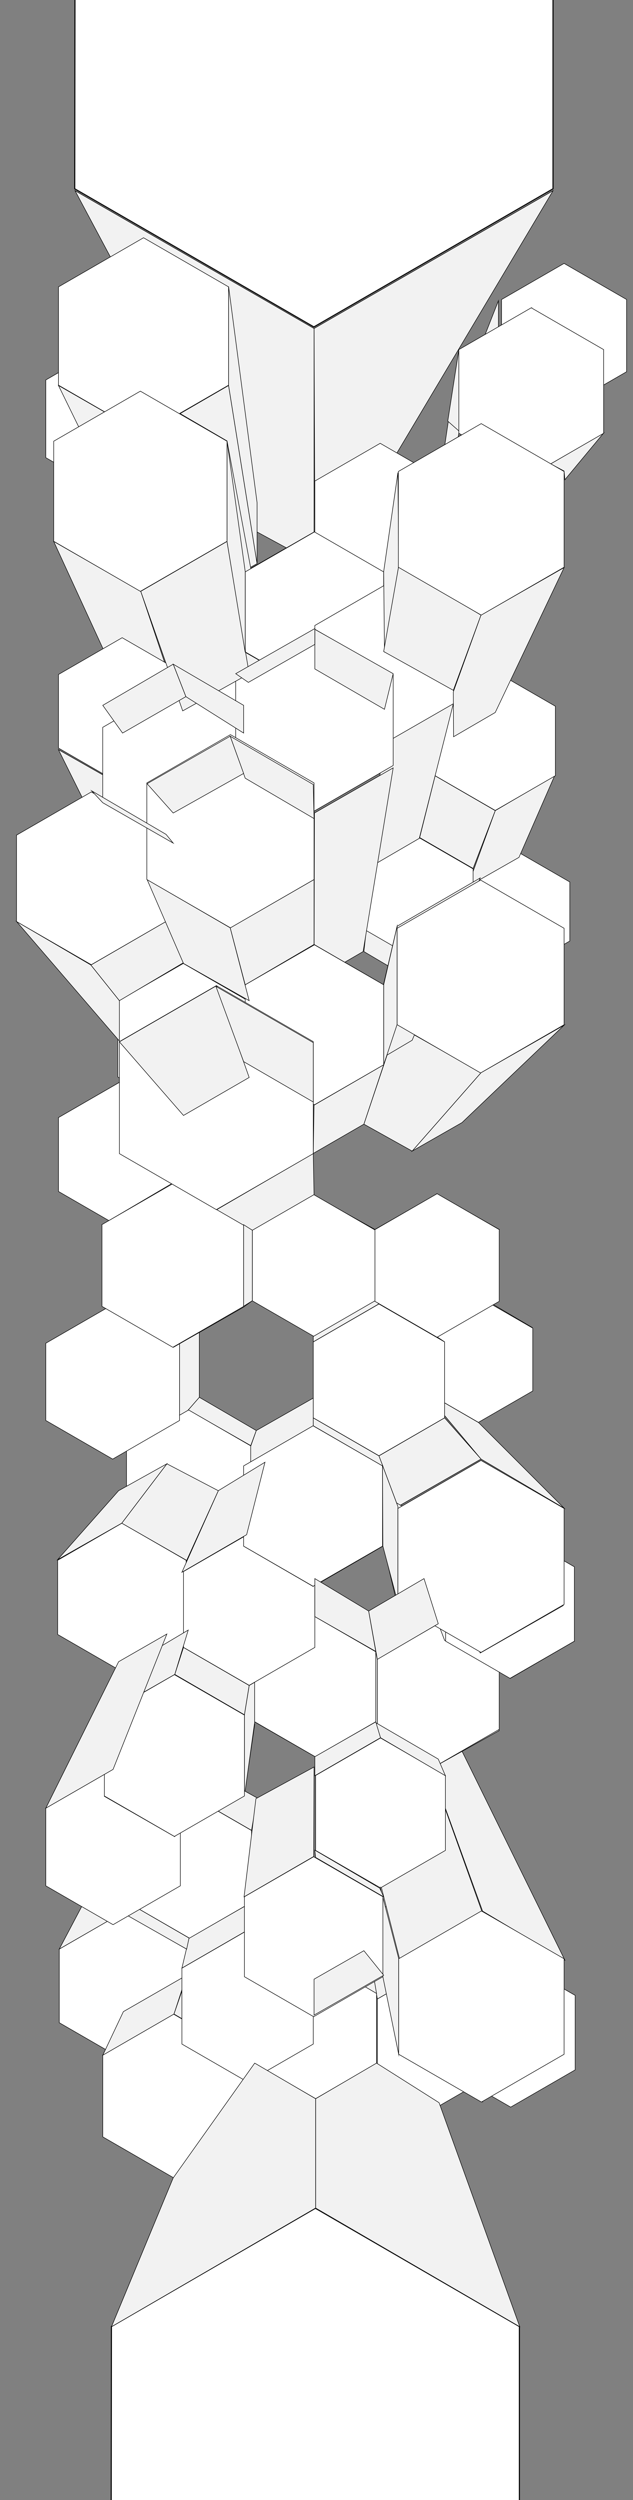 <svg xmlns="http://www.w3.org/2000/svg" width="1200" height="4736.84" viewBox="0 0 1200 4736.84">
  <rect x="0" y="0" width="1200" height="4736.84" fill="#808080" stroke="none"/>
  <defs>
    <style>
      .cls-1 {
        fill: #f2f2f2;
      }

      .cls-1, .cls-2, .cls-3 {
        stroke: #000;
        stroke-miterlimit: 10;
      }

      .cls-2, .cls-3 {
        fill: #fff;
      }

      .cls-3 {
        stroke-width: 2px;
      }
    </style>
  </defs>
  <title>aartics_polygons_vertical</title>
  <g id="_04stage" data-name="04stage">
    <polygon id="s63" class="cls-1" points="877.35 2447.9 967.35 2498.9 1009.35 2515.4 907.35 2455.4 877.35 2447.9"/>
    <polygon id="_25" data-name="25" class="cls-2" points="1009.97 2635.41 1009.97 2516.4 906.91 2456.9 803.85 2516.4 803.85 2635.41 906.91 2694.91 1009.97 2635.41"/>
    <polygon id="s41" class="cls-1" points="803.85 2278.4 697.35 2336.9 710.85 2329.4 829.35 2261.9 803.85 2278.4"/>
    <polygon id="s88" class="cls-1" points="727.35 3701.9 727.35 3550.4 757.35 3710.9 757.35 3892.4 727.35 3701.9"/>
    <polygon id="s40" class="cls-1" points="595.35 2264.9 710.85 2329.4 697.35 2336.9 596.85 2278.4 595.35 2264.9"/>
    <polygon id="s52" class="cls-1" points="805.35 2278.4 914.85 2336.9 946.35 2329.4 827.85 2261.9 805.35 2278.4"/>
    <polygon id="s60" class="cls-1" points="475.35 2738.9 485.85 2710.4 377.85 2647.4 356.85 2671.4 475.35 2738.9"/>
    <polygon id="s62" class="cls-1" points="214.35 2471.9 314.85 2446.4 221.85 2504.9 89.85 2543.9 214.35 2471.9"/>
    <polygon id="s59" class="cls-1" points="593.85 2701.4 461.85 2777.9 485.85 2710.4 593.85 2648.9 593.85 2701.4"/>
    <polygon id="s61" class="cls-1" points="377.85 2524.4 377.85 2647.4 356.85 2671.4 340.35 2690.9 340.35 2545.4 377.85 2524.4"/>
    <polygon id="s57" class="cls-1" points="803.85 2635.4 907.35 2695.4 1069.35 2857.4 911.85 2764.4 803.85 2635.4"/>
    <polygon id="s56" class="cls-1" points="718.35 2758.4 842.85 2686.4 911.85 2764.4 754.35 2854.4 718.35 2758.4"/>
    <polygon id="s94" class="cls-1" points="319.35 3421.4 227.85 3473.9 112.35 3692.9 232.35 3623.9 319.35 3421.4"/>
    <polygon id="_42" data-name="42" class="cls-2" points="353.85 3832.36 353.85 3692.93 233.1 3623.22 112.35 3692.93 112.35 3832.36 233.1 3902.08 353.85 3832.36"/>
    <polygon id="_50" data-name="50" class="cls-2" points="949.35 3922.56 949.35 3787.45 832.34 3719.9 715.34 3787.45 715.34 3922.56 832.34 3990.12 949.35 3922.56"/>
    <polygon id="_49" data-name="49" class="cls-2" points="713.85 3909.58 713.85 3776.22 598.35 3709.53 482.85 3776.22 482.85 3909.58 598.35 3976.27 713.85 3909.58"/>
    <polygon id="_48" data-name="48" class="cls-2" points="463.35 4048.66 463.35 3893.64 329.1 3816.13 194.85 3893.64 194.85 4048.66 329.1 4126.17 463.35 4048.66"/>
    <polygon id="_51" data-name="51" class="cls-2" points="1090.35 3921.73 1090.35 3780.57 968.1 3709.99 845.85 3780.57 845.85 3921.73 968.1 3992.31 1090.35 3921.73"/>
    <polygon id="s87" class="cls-1" points="689.85 3413.9 782.85 3473.9 914.85 3982.4 757.35 3892.4 689.85 3413.9"/>
    <polygon id="s90" class="cls-1" points="782.85 3581.9 832.35 3719.9 715.35 3787.4 689.85 3637.4 782.85 3581.9"/>
    <polygon id="s92" class="cls-1" points="782.85 3256.4 914.85 3620.9 1070.85 3713.9 875.85 3317.9 782.85 3256.4"/>
    <polygon id="s91" class="cls-1" points="659.85 3328.4 757.35 3710.9 913.35 3620.9 782.85 3256.4 659.85 3328.4"/>
    <polygon id="s89" class="cls-1" points="689.85 3637.4 713.85 3776.9 598.35 3709.4 596.85 3581.9 689.85 3637.4"/>
    <polygon id="s85" class="cls-1" points="233.85 3811.4 194.85 3893.9 329.85 3815.9 353.85 3742.4 233.85 3811.4"/>
    <polygon id="s84" class="cls-1" points="343.35 3571.4 358.35 3505.4 241.35 3571.4 215.85 3644.9 343.35 3571.4"/>
    <polygon id="s82" class="cls-1" points="463.35 3400.4 482.85 3266.9 379.35 3346.4 331.35 3479.9 463.35 3400.4"/>
    <polygon id="s80" class="cls-1" points="482.85 3262.4 597.54 3328.4 598.35 3272.9 488.85 3211.4 482.85 3262.4"/>
    <polygon id="s79" class="cls-1" points="463.35 3248.9 482.85 3128.9 482.85 3262.4 463.35 3403.4 463.35 3248.9"/>
    <polygon id="s78" class="cls-1" points="596.85 3121.4 596.85 3062.9 482.85 3128.9 472.35 3193.4 596.85 3121.4"/>
    <polygon id="s77" class="cls-1" points="109.35 3094.4 230.85 3163.4 316.35 2983.4 223.35 2933.9 109.35 3094.4"/>
    <polygon id="s76" class="cls-1" points="946.35 3278.9 875.85 3098.9 782.85 3152.9 830.85 3343.4 946.35 3278.9"/>
    <polygon id="s75" class="cls-1" points="1088.85 3109.4 967.35 3049.4 875.85 3103.4 967.35 3179.9 1088.85 3109.4"/>
    <polygon id="s73" class="cls-1" points="844.35 2968.4 803.85 2878.4 803.85 2995.4 844.35 3109.4 844.35 2968.4"/>
    <polygon id="s70" class="cls-1" points="725.85 2929.4 689.85 2770.4 596.85 2825.9 593.85 3005.9 725.85 2929.4"/>
    <polygon id="s68" class="cls-1" points="712.35 3128.9 715.35 3143.9 715.35 3277.4 712.35 3262.4 712.35 3128.9"/>
    <polygon id="s66" class="cls-1" points="470.85 3839.9 463.35 3893.9 329.85 3815.9 346.35 3767.9 470.85 3839.9"/>
    <polygon id="s67" class="cls-1" points="482.85 3908.9 463.35 4048.4 463.35 3911.9 482.85 3776.9 482.85 3908.9"/>
    <polygon id="s97" class="cls-1" points="379.35 3346.4 359.85 3400.4 476.85 3467.9 487.35 3406.4 379.35 3346.4"/>
    <polygon id="s95" class="cls-1" points="476.85 3604.4 469.35 3656.9 344.85 3728.9 358.35 3671.9 476.85 3604.4"/>
    <polygon id="s93" class="cls-1" points="358.35 3671.9 353.85 3692.9 232.35 3623.9 241.35 3604.13 358.35 3671.9"/>
    <polygon id="s58" class="cls-1" points="718.35 2758.4 725.85 2777.9 593.85 2701.4 593.85 2686.4 718.35 2758.4"/>
    <polygon id="s35" class="cls-1" points="710.85 2464.4 718.35 2470.4 593.85 2542.4 593.85 2531.9 710.85 2464.4"/>
    <polygon id="s36" class="cls-1" points="710.85 2464.4 829.35 2533.4 842.85 2542.4 718.35 2470.4 710.85 2464.4"/>
    <polygon id="s83" class="cls-1" points="343.35 3427.4 379.35 3277.4 379.35 3403.4 343.35 3574.4 343.35 3427.4"/>
    <polygon id="_45" data-name="45" class="cls-2" points="476.85 3604.13 476.85 3468.17 359.1 3400.18 241.35 3468.17 241.35 3604.13 359.1 3672.12 476.85 3604.13"/>
    <polygon id="_39" data-name="39" class="cls-2" points="712.35 3262.12 712.35 3129.55 597.54 3063.26 482.74 3129.55 482.74 3262.12 597.54 3328.4 712.35 3262.12"/>
    <polygon id="_37" data-name="37" class="cls-2" points="946.35 3276.58 946.35 3143.22 830.85 3076.53 715.35 3143.22 715.35 3276.58 830.85 3343.27 946.35 3276.58"/>
    <polygon id="_36" data-name="36" class="cls-2" points="844.35 3505.91 844.35 3363.89 721.35 3292.87 598.35 3363.89 598.35 3505.91 721.35 3576.93 844.35 3505.91"/>
    <polygon id="s86" class="cls-1" points="721.35 3577.4 755.85 3710.9 755.85 3892.4 725.85 3745.4 721.35 3577.4"/>
    <polygon id="_44" data-name="44" class="cls-2" points="1069.35 3892.15 1069.35 3711.15 912.6 3620.65 755.85 3711.15 755.85 3892.15 912.6 3982.65 1069.35 3892.15"/>
    <polygon id="_43" data-name="43" class="cls-2" points="593.85 3872.78 593.85 3729.02 469.35 3657.14 344.85 3729.02 344.85 3872.78 469.35 3944.66 593.85 3872.78"/>
    <polygon id="s96" class="cls-1" points="462.66 3593.9 485.16 3407.9 595.35 3347.9 594.66 3517.4 462.66 3593.9"/>
    <polygon id="_46" data-name="46" class="cls-2" points="725.85 3745.2 725.85 3593.64 594.6 3517.86 463.35 3593.64 463.35 3745.2 594.6 3820.97 725.85 3745.2"/>
    <polygon id="_47" data-name="47" class="cls-2" points="341.85 3573.01 341.85 3425.79 214.35 3352.18 86.85 3425.79 86.85 3573.01 214.35 3646.62 341.85 3573.01"/>
    <polygon id="s81" class="cls-1" points="197.85 3403.4 214.35 3373.4 341.85 3446.9 331.35 3479.9 197.85 3403.4"/>
    <polygon id="_26" data-name="26" class="cls-2" points="710.85 2464.65 710.85 2330.42 594.6 2263.3 478.35 2330.42 478.35 2464.65 594.6 2531.77 710.85 2464.65"/>
    <polygon id="_27" data-name="27" class="cls-2" points="946.35 2465.63 946.35 2329.67 828.6 2261.68 710.85 2329.67 710.85 2465.63 828.6 2533.62 946.35 2465.63"/>
    <polygon id="_28" data-name="28" class="cls-2" points="842.85 2686.28 842.85 2542.52 718.35 2470.64 593.85 2542.52 593.85 2686.28 718.35 2758.16 842.85 2686.28"/>
    <polygon id="_33" data-name="33" class="cls-2" points="475.26 2875.27 475.26 2739.36 357.56 2671.4 239.85 2739.36 239.85 2875.27 357.56 2943.23 475.26 2875.27"/>
    <polygon id="_32" data-name="32" class="cls-2" points="352.86 3096.78 352.86 2956.2 231.1 2885.9 109.35 2956.2 109.35 3096.78 231.1 3167.08 352.86 3096.78"/>
    <polygon id="_41" data-name="41" class="cls-2" points="596.85 3121.28 596.85 2977.52 472.35 2905.64 347.85 2977.52 347.85 3121.28 472.35 3193.16 596.85 3121.28"/>
    <polygon id="s74" class="cls-1" points="842.85 3107.9 830.85 3076.4 946.35 3143.9 965.85 3178.4 842.85 3107.9"/>
    <polygon id="_38" data-name="38" class="cls-2" points="1088.85 3109.46 1088.85 2968.58 966.84 2898.14 844.84 2968.58 844.84 3109.46 966.84 3179.9 1088.85 3109.46"/>
    <polygon id="_40" data-name="40" class="cls-2" points="463.35 3402.79 463.35 3249.51 330.6 3172.86 197.85 3249.51 197.85 3402.79 330.6 3479.44 463.35 3402.79"/>
    <polygon id="s71" class="cls-1" points="461.85 2929.4 502.35 2770.4 596.85 2825.9 593.85 3005.9 461.85 2929.4"/>
    <polygon id="s69" class="cls-1" points="910.35 3125.9 803.85 2878.4 700.35 2816.9 752.85 3038.9 910.35 3125.9"/>
    <polygon id="_35" data-name="35" class="cls-2" points="725.15 2929.43 725.15 2777.41 593.5 2701.4 461.85 2777.41 461.85 2929.43 593.5 3005.44 725.15 2929.43"/>
    <polygon id="_34" data-name="34" class="cls-2" points="340.35 2691.33 340.35 2544.97 213.6 2471.79 86.85 2544.97 86.85 2691.33 213.6 2764.51 340.35 2691.33"/>
    <polygon id="s55" class="cls-1" points="725.85 2929.4 754.35 3037.4 754.35 2854.4 725.15 2776.4 725.85 2929.4"/>
    <polygon id="s72" class="cls-1" points="1067.85 3041.9 965.85 2897.9 842.85 2969.9 910.35 3131.9 1067.85 3041.9"/>
    <polygon id="_31" data-name="31" class="cls-2" points="1069.35 3039.83 1069.35 2857.97 911.85 2767.03 754.35 2857.97 754.35 3039.83 911.85 3130.76 1069.35 3039.83"/>
    <polygon id="s110" class="cls-1" points="875.85 1693.4 874.35 1790.9 886.35 1792.4 884.85 1682.9 875.85 1693.4"/>
    <polygon id="s1" class="cls-1" points="944.85 569.9 944.85 707.9 893.85 817.4 892.35 703.4 944.85 569.9"/>
    <polygon id="_2" data-name="2" class="cls-2" points="1187.85 704.32 1187.85 567.48 1069.35 499.07 950.85 567.48 950.85 704.32 1069.35 772.73 1187.85 704.32"/>
    <polygon id="s33" class="cls-1" points="1048.35 361.4 595.35 622.4 596.85 983.9 721.35 910.4 1048.35 361.4"/>
    <polygon id="s32" class="cls-1" points="142.35 361.4 487.35 1007.9 595.35 1066.4 595.35 622.4 142.35 361.4"/>
    <polygon id="s3" class="cls-1" points="433.35 730.4 272.85 823.4 377.85 1129.4 487.35 1067.9 433.35 730.4"/>
    <polygon id="s20" class="cls-1" points="910.35 1669.4 781.35 1970.9 875.85 2020.4 1069.35 1760.9 910.35 1669.4"/>
    <polygon id="s23" class="cls-1" points="596.85 1973.9 502.35 2026.4 464.85 1865.9 595.35 1789.4 596.85 1973.9"/>
    <polygon id="s50" class="cls-1" points="595.35 1666.4 595.35 1789.4 464.85 1865.9 436.35 1757.9 595.35 1666.4"/>
    <polygon id="s19" class="cls-1" points="842.85 845.9 842.85 980.9 869.85 820.4 869.85 662.9 842.85 845.9"/>
    <polygon id="s18" class="cls-1" points="911.85 802.4 856.35 1007.9 727.35 1082.9 755.85 893.9 911.85 802.4"/>
    <polygon id="s17" class="cls-1" points="596.85 1183.4 595.35 1007.9 727.35 1082.9 686.85 1235.9 596.85 1183.4"/>
    <polygon id="s16" class="cls-1" points="596.85 1183.4 505.35 1237.4 464.85 1082.9 595.35 1007.9 596.85 1183.4"/>
    <polygon id="s15" class="cls-1" points="379.35 1256.9 379.35 1129.4 341.85 1025.9 341.85 1168.4 379.35 1256.9"/>
    <polygon id="s14" class="cls-1" points="430.35 835.4 505.35 1237.4 409.35 1189.4 268.35 740.9 430.35 835.4"/>
    <polygon id="s9" class="cls-1" points="874.35 1802.9 905.85 1742.9 1009.35 1802.9 968.85 1856.9 874.35 1802.9"/>
    <polygon id="s8" class="cls-1" points="874.35 1802.9 781.35 1856.9 802.35 1802.9 905.85 1742.9 874.35 1802.9"/>
    <polygon id="s7" class="cls-1" points="781.35 1856.9 781.35 1970.9 802.35 1922.9 802.35 1802.9 781.35 1856.9"/>
    <polygon id="_9" data-name="9" class="cls-2" points="1080.18 1782.95 1080.18 1671.04 983.26 1615.08 886.35 1671.04 886.35 1782.95 983.26 1838.9 1080.18 1782.95"/>
    <polygon id="s48" class="cls-1" points="689.85 1802.9 694.35 1762.4 796.35 1820.9 781.35 1856.9 689.85 1802.9"/>
    <polygon id="s54" class="cls-1" points="1051.35 1469.9 983.85 1624.4 886.35 1679.9 938.85 1535.9 1051.35 1469.9"/>
    <polygon id="_10" data-name="10" class="cls-2" points="896.85 1763.11 896.85 1646.19 795.6 1587.74 694.35 1646.19 694.35 1763.11 795.6 1821.56 896.85 1763.11"/>
    <polygon id="_5" data-name="5" class="cls-2" points="341.85 867.13 341.85 719.9 214.35 646.29 86.85 719.9 86.85 867.13 214.35 940.74 341.85 867.13"/>
    <polygon id="s43" class="cls-1" points="101.85 1025.9 230.85 1306.4 352.35 1375.4 266.85 1120.4 101.85 1025.9"/>
    <polygon id="s53" class="cls-1" points="110.85 1420.4 232.35 1489.4 314.85 1696.4 223.35 1646.9 110.85 1420.4"/>
    <polygon id="_14" data-name="14" class="cls-2" points="352.35 1417.4 352.35 1277.93 231.6 1208.22 110.85 1277.93 110.85 1417.37 231.6 1487.08 352.35 1417.4"/>
    <polygon id="_13" data-name="13" class="cls-2" points="596.85 1346.81 596.85 1202.18 471.6 1129.87 346.35 1202.18 346.35 1346.81 471.6 1419.12 596.85 1346.81"/>
    <polygon id="s29" class="cls-1" points="314.85 2133.65 232.35 2047.4 110.85 2117.9 223.35 2185.4 314.85 2133.65"/>
    <polygon id="_23" data-name="23" class="cls-2" points="353.36 2257.42 353.36 2117.41 232.1 2047.4 110.85 2117.41 110.85 2257.42 232.1 2327.43 353.36 2257.42"/>
    <polygon id="s27" class="cls-1" points="410.85 2186.9 409.35 2291.9 353.85 2254.4 353.85 2117.9 410.85 2186.9"/>
    <polygon id="s28" class="cls-1" points="314.85 2132.9 410.85 2186.9 353.85 2117.9 232.35 2047.4 314.85 2132.9"/>
    <polygon id="_19" data-name="19" class="cls-2" points="471.66 2040.44 471.66 1897.08 347.5 1825.4 223.35 1897.08 223.35 2040.44 347.5 2112.12 471.66 2040.44"/>
    <polygon id="s26" class="cls-1" points="31.35 1582.4 223.35 1861.4 314.85 1804.4 173.85 1504.4 31.35 1582.4"/>
    <polygon id="_15" data-name="15" class="cls-2" points="461.85 1532.3 461.85 1378.08 328.3 1300.98 194.75 1378.08 194.75 1532.3 328.3 1609.4 461.85 1532.3"/>
    <polygon id="s42" class="cls-1" points="824.85 1469.9 795.6 1586.9 896.85 1645.4 938.85 1535.9 824.85 1469.9"/>
    <polygon id="_8" data-name="8" class="cls-2" points="1052.85 1469.72 1052.85 1338.08 938.85 1272.26 824.85 1338.08 824.85 1469.72 938.85 1535.54 1052.85 1469.72"/>
    <polygon id="s2" class="cls-1" points="869.85 662.9 1007.85 583.4 874.35 820.4 848.85 797.9 869.85 662.9"/>
    <polygon id="_6" data-name="6" class="cls-2" points="844.66 1054.51 844.66 911.44 720.75 839.9 596.85 911.44 596.85 1054.51 720.75 1126.04 844.66 1054.51"/>
    <polygon id="s45" class="cls-1" points="464.85 1235.9 472.35 1276.4 595.35 1346.9 596.1 1310.9 464.85 1235.9"/>
    <polygon id="_12" data-name="12" class="cls-2" points="727.35 1235.12 727.35 1083.57 596.1 1007.79 464.85 1083.57 464.85 1235.12 596.1 1310.9 727.35 1235.12"/>
    <polygon id="_11" data-name="11" class="cls-2" points="859.85 1336.98 859.85 1185.13 728.35 1109.21 596.85 1185.13 596.85 1336.98 728.35 1412.9 859.85 1336.98"/>
    <polygon id="s100" class="cls-1" points="859.35 1333.4 728.85 1408.4 694.35 1646.9 794.85 1588.4 859.35 1333.4"/>
    <polygon id="s49" class="cls-1" points="745.35 1454.9 688.35 1802.9 595.33 1856.9 596.1 1540.4 745.35 1454.9"/>
    <polygon id="_16" data-name="16" class="cls-2" points="745.35 1450.32 745.35 1277.98 596.1 1191.81 446.85 1277.98 446.85 1450.32 596.1 1536.49 745.35 1450.32"/>
    <polygon id="s4" class="cls-1" points="727.35 1082.9 754.35 895.4 755.85 1072.4 728.85 1235.9 727.35 1082.9"/>
    <polygon id="_17" data-name="17" class="cls-2" points="1009.35 1922.77 1009.35 1803.26 905.85 1743.5 802.35 1803.26 802.35 1922.77 905.85 1982.53 1009.35 1922.77"/>
    <polygon id="s34" class="cls-1" points="1144.35 820.4 1070.85 908.9 1069.35 892.4 1043.85 878.9 1144.35 820.4"/>
    <polygon id="_3" data-name="3" class="cls-2" points="433.35 729.75 433.35 543.55 272.1 450.45 110.85 543.55 110.85 729.75 272.1 822.85 433.35 729.75"/>
    <polygon id="_4" data-name="4" class="cls-2" points="1144.35 820.89 1144.35 662.41 1007.1 583.17 869.85 662.41 869.85 820.89 1007.1 900.13 1144.35 820.89"/>
    <polygon id="s107" class="cls-1" points="1069.35 1942.4 875.85 2126.9 781.35 2180.9 911.85 2032.4 1069.35 1942.4"/>
    <polygon id="s106" class="cls-1" points="752.85 1942.4 911.85 2032.4 781.35 2180.9 689.85 2129.9 727.62 2017.5 752.85 1942.4"/>
    <polygon id="s65" class="cls-1" points="328.35 1591.4 328.35 1749.26 314.85 1738.4 314.85 1574.9 328.35 1591.4"/>
    <polygon id="s21" class="cls-1" points="781.35 1970.9 689.85 2024.9 752.85 1754.9 910.35 1663.4 781.35 1970.9"/>
    <polygon id="s30" class="cls-1" points="727.35 1865.9 727.35 2017.4 752.85 1940.9 752.85 1754.9 727.35 1865.9"/>
    <polygon id="s22" class="cls-1" points="689.85 2024.9 596.85 1973.9 595.35 1789.4 727.35 1865.9 689.85 2024.9"/>
    <polygon id="_24" data-name="24" class="cls-2" points="1069.35 1941.52 1069.35 1758.78 911.1 1667.42 752.85 1758.78 752.85 1941.52 911.1 2032.88 1069.35 1941.52"/>
    <polygon id="s102" class="cls-1" points="31.35 1745.9 226.35 1972.4 226.35 1895.9 172.35 1828.4 31.35 1745.9"/>
    <polygon id="_21" data-name="21" class="cls-2" points="314.85 1745.99 314.85 1582.31 173.1 1500.47 31.35 1582.31 31.35 1745.99 173.1 1827.83 314.85 1745.99"/>
    <polygon id="s64" class="cls-1" points="172.35 1828.4 314.85 1745.9 347.85 1823.9 226.35 1895.9 172.35 1828.4"/>
    <polygon id="s47" class="cls-1" points="755.85 1072.4 911.85 1165.4 859.35 1307.9 727.35 1234.4 755.85 1072.4"/>
    <polygon id="s46" class="cls-1" points="1069.35 1075.4 911.85 1165.4 859.35 1310.9 859.85 1395.87 938.85 1349.9 1069.35 1075.4"/>
    <polygon id="s44" class="cls-1" points="266.85 1120.4 346.35 1346.9 472.35 1276.4 430.35 1025.9 266.85 1120.4"/>
    <polygon id="s5" class="cls-1" points="464.85 1235.9 430.35 1025.9 430.35 835.4 464.85 1082.9 464.85 1235.9"/>
    <polygon id="s37" class="cls-1" points="193.35 2320.4 232.35 2327.9 353.85 2257.4 328.35 2240.9 193.35 2320.4"/>
    <polygon id="s108" class="cls-1" points="328.35 2552.9 374.85 2524.4 478.35 2464.4 461.85 2476.4 328.35 2552.9"/>
    <polygon id="_29" data-name="29" class="cls-2" points="461.85 2475.16 461.85 2320.14 327.6 2242.63 193.35 2320.14 193.35 2475.16 327.6 2552.67 461.85 2475.16"/>
    <polygon id="s104" class="cls-1" points="410.85 2291.9 478.35 2330.9 595.35 2263.4 593.85 2185.4 410.85 2291.9"/>
    <polygon id="_7" data-name="7" class="cls-2" points="1069.35 1074.7 1069.35 893.32 912.26 802.62 755.17 893.32 755.17 1074.7 912.26 1165.4 1069.35 1074.7"/>
    <polygon id="s105" class="cls-1" points="689.85 2129.9 593.85 2185.4 595.35 2093.9 727.35 2017.4 689.85 2129.9"/>
    <polygon id="_22" data-name="22" class="cls-2" points="727.35 2017.43 727.35 1865.87 596.1 1790.1 464.85 1865.87 464.85 2017.43 596.1 2093.2 727.35 2017.43"/>
    <polygon id="s103" class="cls-1" points="461.85 2320.4 461.85 2474.9 478.35 2464.4 478.35 2330.9 461.85 2320.4"/>
    <polygon id="s101" class="cls-1" points="278.85 1666.4 347.85 1825.4 472.35 1895.9 436.35 1757.9 278.85 1666.4"/>
    <polygon id="s99" class="cls-1" points="341.85 1025.9 272.85 823.4 110.85 730.4 214.35 941.9 341.85 1025.9"/>
    <polygon id="_18" data-name="18" class="cls-2" points="430.35 1025.6 430.35 835.94 266.1 741.11 101.85 835.94 101.85 1025.6 266.1 1120.42 430.35 1025.6"/>
    <polygon id="_20" data-name="20" class="cls-2" points="595.33 1666.4 595.33 1483.4 436.85 1391.9 278.37 1483.4 278.37 1666.4 436.85 1757.9 595.33 1666.4"/>
    <polygon id="_30" data-name="30" class="cls-2" points="593.85 2185.74 593.85 1973.56 410.1 1867.47 226.35 1973.56 226.35 2185.74 410.1 2291.83 593.85 2185.74"/>
    <polygon id="s98" class="cls-1" points="433.35 542.9 487.35 952.4 487.35 1067.9 433.35 730.4 433.35 542.9"/>
    <polygon id="s11" class="cls-1" points="461.85 1388.9 461.85 1336.4 328.35 1258.4 352.35 1319.9 461.85 1388.9"/>
    <polygon id="s10" class="cls-1" points="194.85 1336.4 232.35 1388.9 352.35 1319.9 328.35 1258.4 194.85 1336.4"/>
    <polygon id="s6" class="cls-1" points="728.85 1343.9 745.35 1276.4 596.85 1192.4 596.85 1267.4 728.85 1343.9"/>
    <polygon id="s12" class="cls-1" points="596.85 1220.9 596.85 1190.9 446.85 1276.4 470.85 1292.9 596.85 1220.9"/>
    <polygon id="s25" class="cls-1" points="595.35 1550.9 464.85 1474.4 436.35 1394.9 593.85 1486.4 595.35 1550.9"/>
    <polygon id="s24" class="cls-1" points="461.85 1465.4 328.35 1540.4 278.85 1484.9 436.35 1394.9 461.85 1465.4"/>
    <polygon id="s31" class="cls-1" points="328.35 1597.4 314.85 1580.9 173.85 1498.4 194.85 1520.9 328.35 1597.4"/>
    <polygon id="s38" class="cls-1" points="472.35 2041.4 347.85 2113.4 226.35 1973.9 410.85 1867.4 472.35 2041.4"/>
    <polygon id="_1" data-name="1" class="cls-3" points="595.01 619.4 141.68 357.67 142.35 -166.6 595.35 -429.1 1048.35 -166.6 1048.35 357.67 595.01 619.4"/>
    <polygon id="xx05" class="cls-1" points="331.35 3172.4 347.85 3121.4 472.35 3193.4 463.35 3248.9 331.35 3172.4"/>
    <polygon id="xx01" class="cls-1" points="727.35 3742.4 689.85 3695.9 595.35 3749.9 595.35 3817.97 727.35 3742.4"/>
    <polygon id="xx02" class="cls-1" points="727.35 3593.9 719.85 3577.4 596.85 3505.4 598.35 3519.16 727.35 3593.9"/>
    <polygon id="xx03" class="cls-1" points="721.35 3292.4 712.35 3263.9 830.85 3332.9 844.35 3364.4 721.35 3292.4"/>
    <polygon id="xx04" class="cls-1" points="712.35 3262.4 721.35 3292.4 596.85 3364.4 596.85 3328.4 712.35 3262.4"/>
    <polygon id="xxx07" class="cls-1" points="803.85 2990.9 830.85 3076.4 715.35 3143.9 698.85 3052.4 803.85 2990.9"/>
    <polygon id="xxx06" class="cls-1" points="596.85 2990.9 596.85 3062.9 712.35 3128.9 698.85 3052.4 596.85 2990.9"/>
    <polygon id="yy1" class="cls-1" points="502.35 2770.4 413.85 2824.4 344.85 2978.9 467.6 2907.65 502.35 2770.4"/>
    <polygon id="yy2" class="cls-1" points="230.85 2885.9 316.35 2773.4 413.85 2824.4 353.85 2956.4 230.85 2885.9"/>
    <polygon id="yy3" class="cls-1" points="109.35 2954.9 224.85 2824.4 316.35 2773.4 230.85 2885.9 109.35 2954.9"/>
    <polygon id="yy4" class="cls-1" points="356.85 3088.4 331.35 3172.4 197.85 3248.9 230.85 3163.4 356.85 3088.4"/>
    <polygon id="yy5" class="cls-1" points="316.35 3095.9 224.85 3148.4 86.85 3425.9 214.35 3352.4 316.35 3095.9"/>
    <polygon id="s51" class="cls-1" points="593.85 1975.4 409.35 1868.9 461.85 2011.4 593.85 2087.9 593.85 1975.4"/>
    <polygon id="c1" class="cls-3" points="597.64 5078.9 210.68 4855.49 211.25 4407.98 597.92 4183.91 984.6 4407.98 984.6 4855.49 597.64 5078.9"/>
    <polygon id="k01" class="cls-1" points="598.35 3976.4 598.35 4183.4 985.35 4408.4 832.35 3983.9 713.85 3908.9 598.35 3976.4"/>
    <polygon id="k02" class="cls-1" points="482.85 3908.9 328.35 4126.4 211.35 4408.4 598.35 4183.4 598.35 3976.4 482.85 3908.9"/>
  </g>
</svg>
